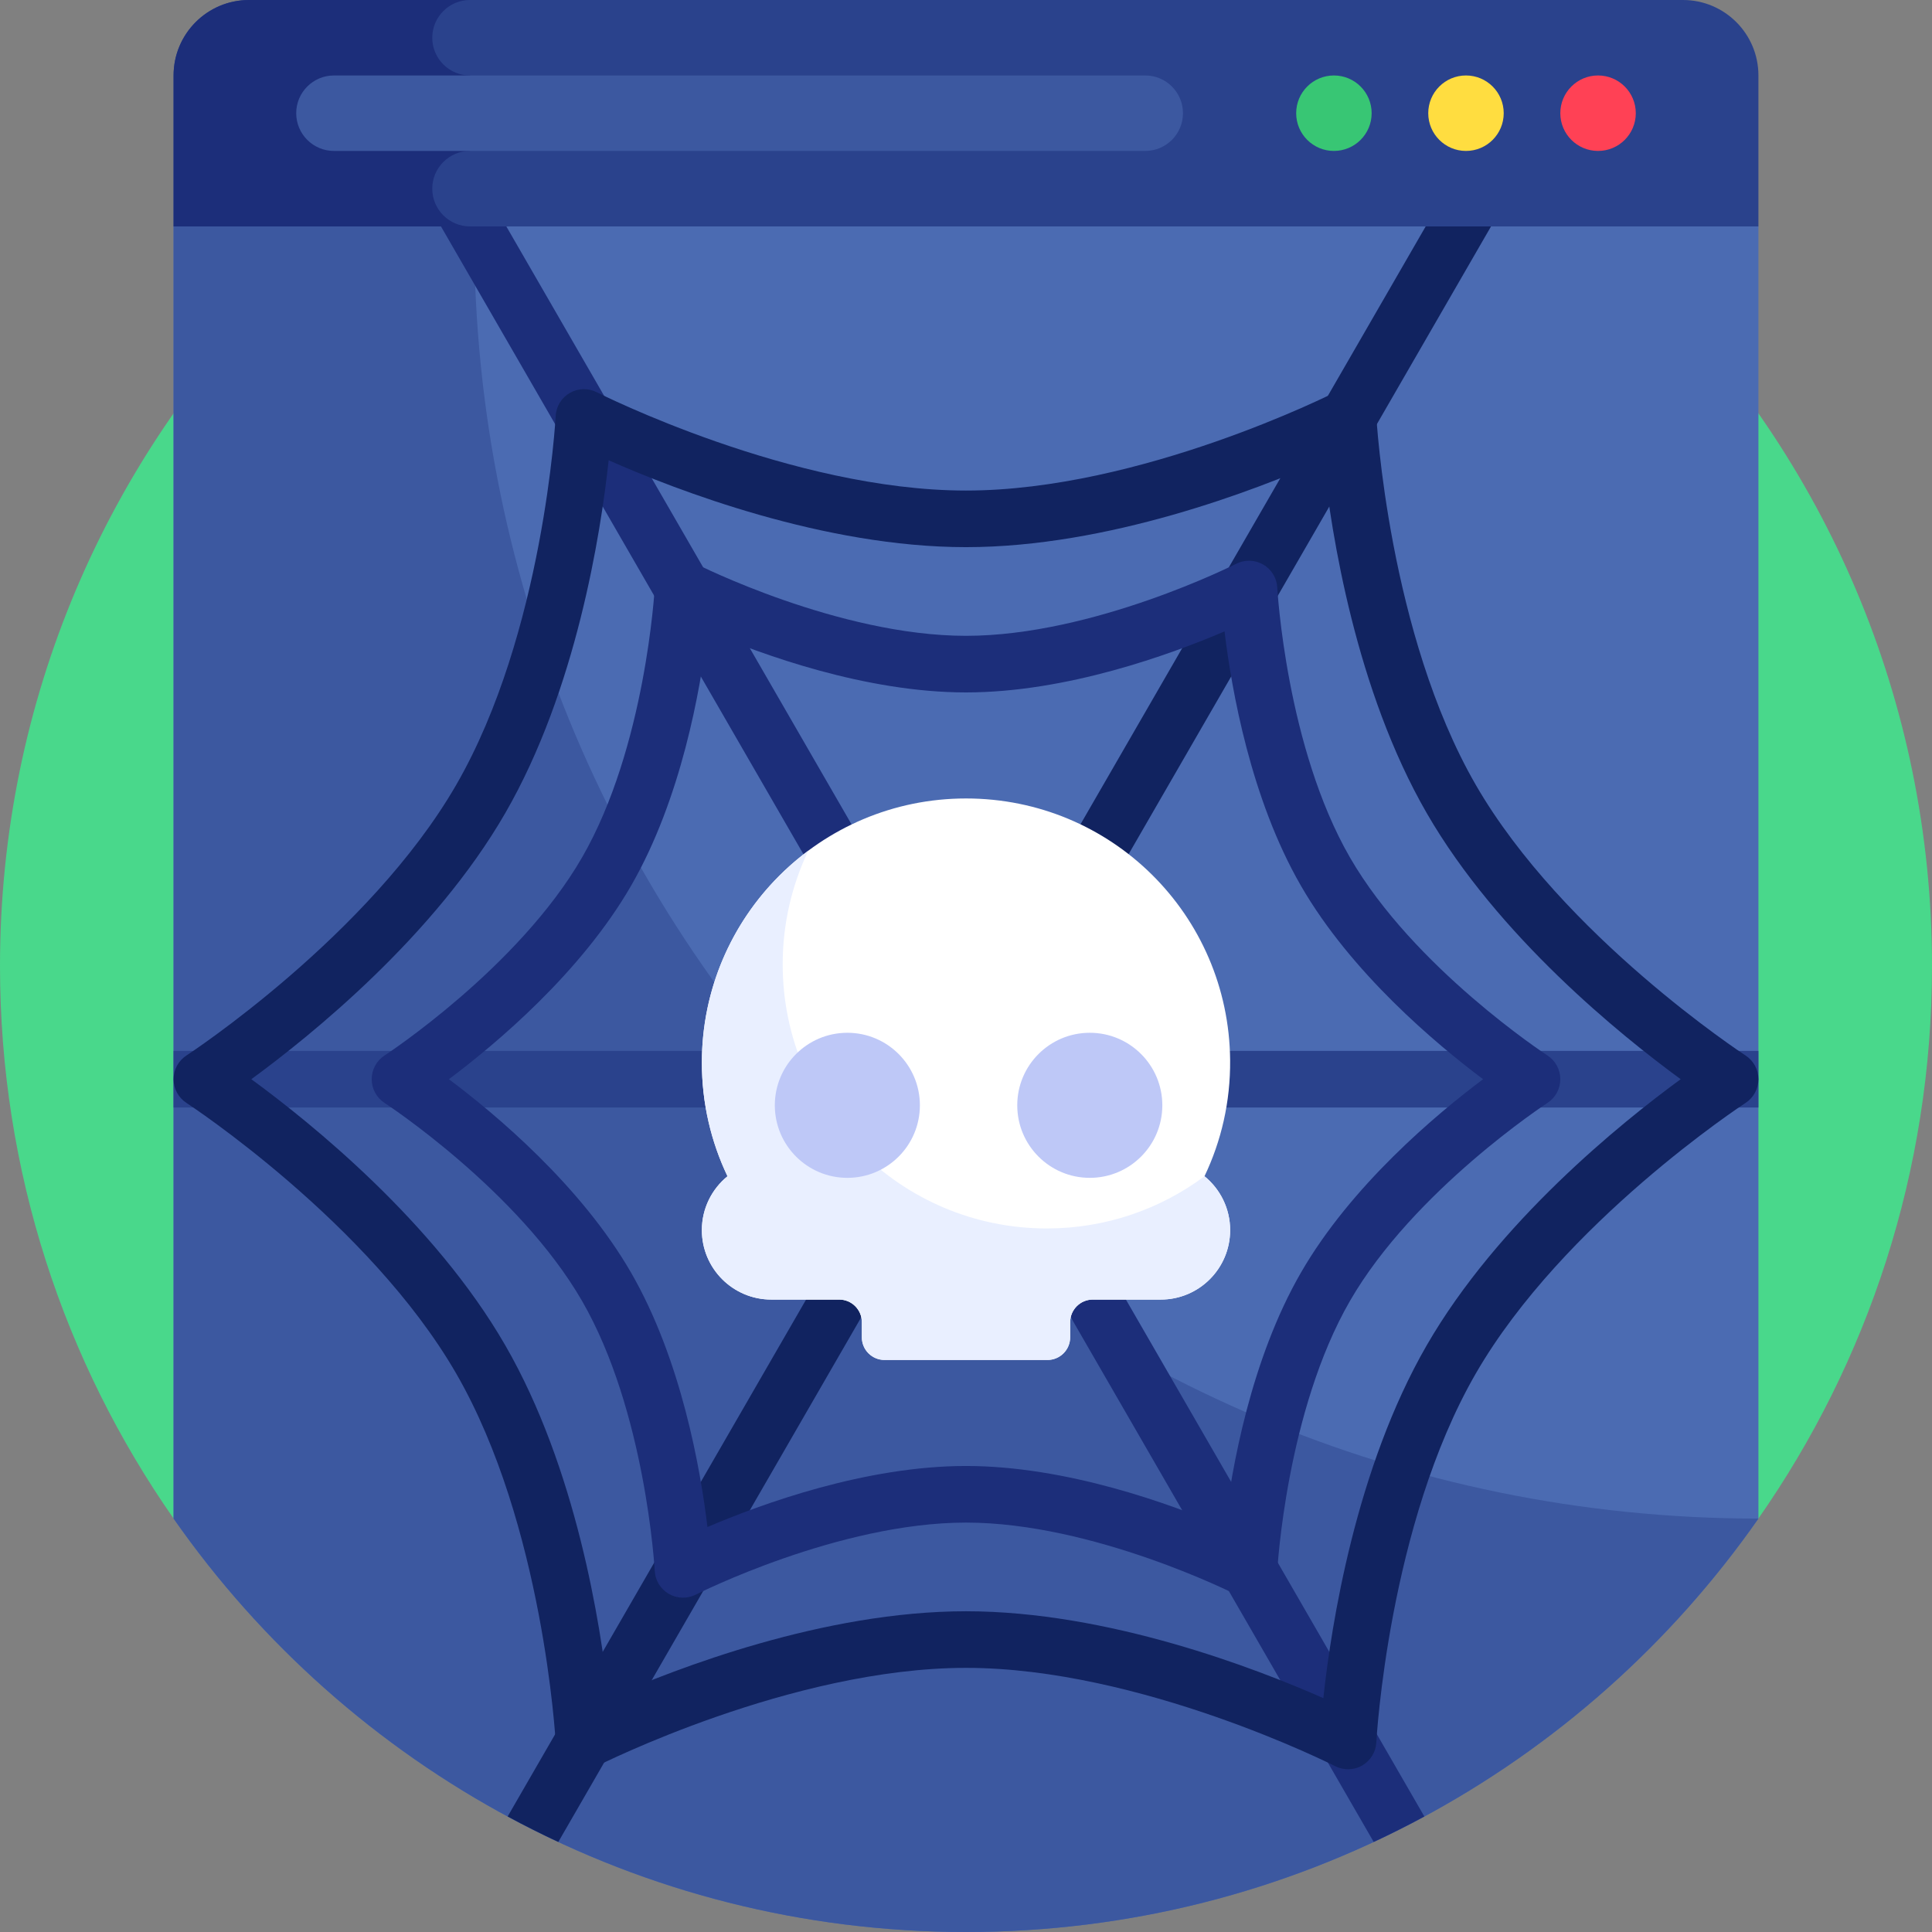 <svg id="Capa_1" enable-background="new 0 0 512 512" height="512" viewBox="0 0 512 512" width="512" xmlns="http://www.w3.org/2000/svg"><rect x="0" y="0" width="512" height="512" fill="#808080" stroke="none"/><g><g><path d="m465.986 402.44c28.993-41.497 46.014-91.977 46.014-146.44 0-141.385-114.615-256-256-256s-256 114.615-256 256c0 54.463 17.021 104.943 46.014 146.44z" fill="#49d88b"/></g><g><path d="m466 60v342.44c-46.27 66.23-123.08 109.56-210 109.56s-163.73-43.33-210-109.56v-342.44l55.17-7.88 154.83-22.12 154.83 22.12z" fill="#4b6bb2"/></g><g><path d="m125.67 48.62-24.5 3.5-55.17 7.88v342.44c46.27 66.23 123.08 109.56 210 109.56s163.73-43.33 210-109.56c-187.959 0-340.329-152.371-340.329-340.329v-13.491z" fill="#3c58a0"/></g><g><path d="m147.956 488.139 252.583-437.489-16-2.286-250.008 433.027c4.399 2.376 8.875 4.627 13.425 6.748z" fill="#112360"/></g><g><path d="m111.461 50.65 252.584 437.489c4.549-2.121 9.026-4.371 13.425-6.747l-250.009-433.028z" fill="#1c2e7a"/></g><g><path d="m46.001 278.5h419.998v15h-419.998z" fill="#2a428c"/></g><g><g><g><path d="m330.997 423.403c-1.168 0-2.337-.272-3.409-.82-.371-.189-37.832-19.083-71.588-19.083s-71.217 18.894-71.591 19.085c-2.266 1.153-4.961 1.083-7.161-.188s-3.608-3.57-3.738-6.108c-.033-.62-2.432-42.376-19.268-71.538-16.878-29.233-51.971-52.229-52.323-52.457-2.131-1.385-3.419-3.755-3.417-6.296.001-2.541 1.287-4.91 3.42-6.292.35-.227 35.442-23.222 52.32-52.455s19.246-71.122 19.268-71.542c.133-2.538 1.542-4.838 3.743-6.107s4.896-1.34 7.159-.184c.371.189 37.832 19.083 71.588 19.083s71.217-18.894 71.591-19.085c2.266-1.153 4.96-1.083 7.161.188 2.2 1.271 3.608 3.57 3.738 6.108.021.416 2.39 42.305 19.268 71.538s51.971 52.229 52.323 52.457c2.131 1.385 3.419 3.755 3.417 6.296-.001 2.541-1.287 4.91-3.42 6.292-.35.227-35.442 23.222-52.32 52.455s-19.246 71.122-19.268 71.542c-.133 2.538-1.542 4.838-3.743 6.107-1.158.668-2.453 1.004-3.75 1.004zm-74.997-34.903c26.622 0 54.212 10.061 68.516 16.173 1.859-15.443 6.941-44.368 20.252-67.423s35.818-41.918 48.264-51.25c-12.445-9.332-34.953-28.195-48.264-51.25s-18.393-51.979-20.252-67.423c-14.304 6.112-41.894 16.173-68.516 16.173s-54.212-10.061-68.516-16.173c-1.859 15.443-6.941 44.368-20.252 67.423s-35.818 41.918-48.264 51.25c12.445 9.332 34.953 28.195 48.264 51.25s18.393 51.979 20.252 67.423c14.304-6.112 41.894-16.173 68.516-16.173z" fill="#1c2e7a"/></g></g></g><g><g><g><path d="m357.25 468.87c-1.169 0-2.339-.272-3.412-.821-.509-.259-51.611-26.049-97.838-26.049s-97.329 25.79-97.84 26.05c-2.263 1.155-4.96 1.087-7.161-.187-2.2-1.271-3.608-3.569-3.739-6.106-.029-.572-3.247-57.724-26.359-97.757-23.114-40.033-70.999-71.395-71.48-71.707-2.132-1.384-3.42-3.753-3.419-6.295s1.288-4.911 3.421-6.293c.479-.311 48.364-31.672 71.479-71.705 23.159-40.114 26.33-97.183 26.359-97.754.13-2.54 1.538-4.84 3.74-6.111s4.897-1.342 7.162-.184c.508.259 51.61 26.049 97.837 26.049s97.329-25.79 97.84-26.05c2.264-1.153 4.961-1.086 7.161.187 2.201 1.271 3.609 3.57 3.739 6.109.029.569 3.247 57.721 26.359 97.754 23.114 40.033 70.999 71.395 71.48 71.707 2.132 1.384 3.42 3.753 3.419 6.295s-1.288 4.911-3.421 6.293c-.479.311-48.364 31.672-71.479 71.705-23.159 40.114-26.33 97.183-26.359 97.754-.13 2.54-1.538 4.84-3.74 6.111-1.157.669-2.452 1.005-3.749 1.005zm-290.647-182.87c15.81 11.561 48.472 37.909 67.288 70.5s25.304 74.051 27.41 93.523c17.917-7.912 57.066-23.023 94.699-23.023s76.782 15.111 94.699 23.023c2.106-19.473 8.594-60.933 27.41-93.523s51.479-58.939 67.288-70.5c-15.81-11.561-48.472-37.909-67.288-70.5s-25.304-74.051-27.41-93.523c-17.917 7.912-57.066 23.023-94.699 23.023s-76.782-15.111-94.699-23.023c-2.106 19.473-8.594 60.933-27.41 93.523s-51.479 58.939-67.288 70.5z" fill="#112360"/></g></g></g><g><path d="m466 60h-420v-40c0-11.046 8.954-20 20-20h380c11.046 0 20 8.954 20 20z" fill="#2a428c"/></g><g><path d="m114.557 50c0-5.523 4.477-10 10-10v-20c-5.523 0-10-4.477-10-10s4.477-10 10-10h-58.557c-11.046 0-20 8.954-20 20v40h78.557c-5.523 0-10-4.477-10-10z" fill="#1c2e7a"/></g><g><circle cx="423.5" cy="30" fill="#ff4155" r="10"/></g><g><circle cx="388.5" cy="30" fill="#ffdd40" r="10"/></g><g><circle cx="353.5" cy="30" fill="#38c674" r="10"/></g><g><path d="m88.5 40h215c5.523 0 10-4.477 10-10 0-5.523-4.477-10-10-10h-215c-5.523 0-10 4.477-10 10 0 5.523 4.477 10 10 10z" fill="#3c58a0"/></g><g><g><path d="m319.203 311.722c4.444-9.308 6.895-19.751 6.794-30.777-.353-38.522-31.474-69.345-69.997-69.345-38.66 0-70 31.34-70 70 0 10.785 2.441 20.998 6.797 30.122-4.146 3.374-6.797 8.516-6.797 14.278 0 10.162 8.238 18.4 18.4 18.4h18c3.314 0 6 2.686 6 6v4c0 3.314 2.686 6 6 6h43.2c3.314 0 6-2.686 6-6v-4c0-3.314 2.686-6 6-6h18c10.162 0 18.4-8.238 18.4-18.4 0-5.762-2.651-10.904-6.797-14.278z" fill="#fff"/></g><g><path d="m319.203 311.722c0-.001.001-.002.001-.002-11.662 8.691-26.122 13.836-41.785 13.836-38.66 0-70-31.34-70-70 0-10.784 2.441-20.996 6.796-30.12-17.124 12.76-28.215 33.166-28.215 56.164 0 10.785 2.441 20.998 6.797 30.122-4.146 3.374-6.797 8.516-6.797 14.278 0 10.162 8.238 18.4 18.4 18.4h18c3.314 0 6 2.686 6 6v4c0 3.314 2.686 6 6 6h43.2c3.314 0 6-2.686 6-6v-4c0-3.314 2.686-6 6-6h18c10.162 0 18.4-8.238 18.4-18.4 0-5.762-2.651-10.904-6.797-14.278z" fill="#e9efff"/></g><g><circle cx="288.805" cy="292.918" fill="#bec8f7" r="19.222"/></g><g><circle cx="224.558" cy="292.918" fill="#bec8f7" r="19.222"/></g></g></g></svg>